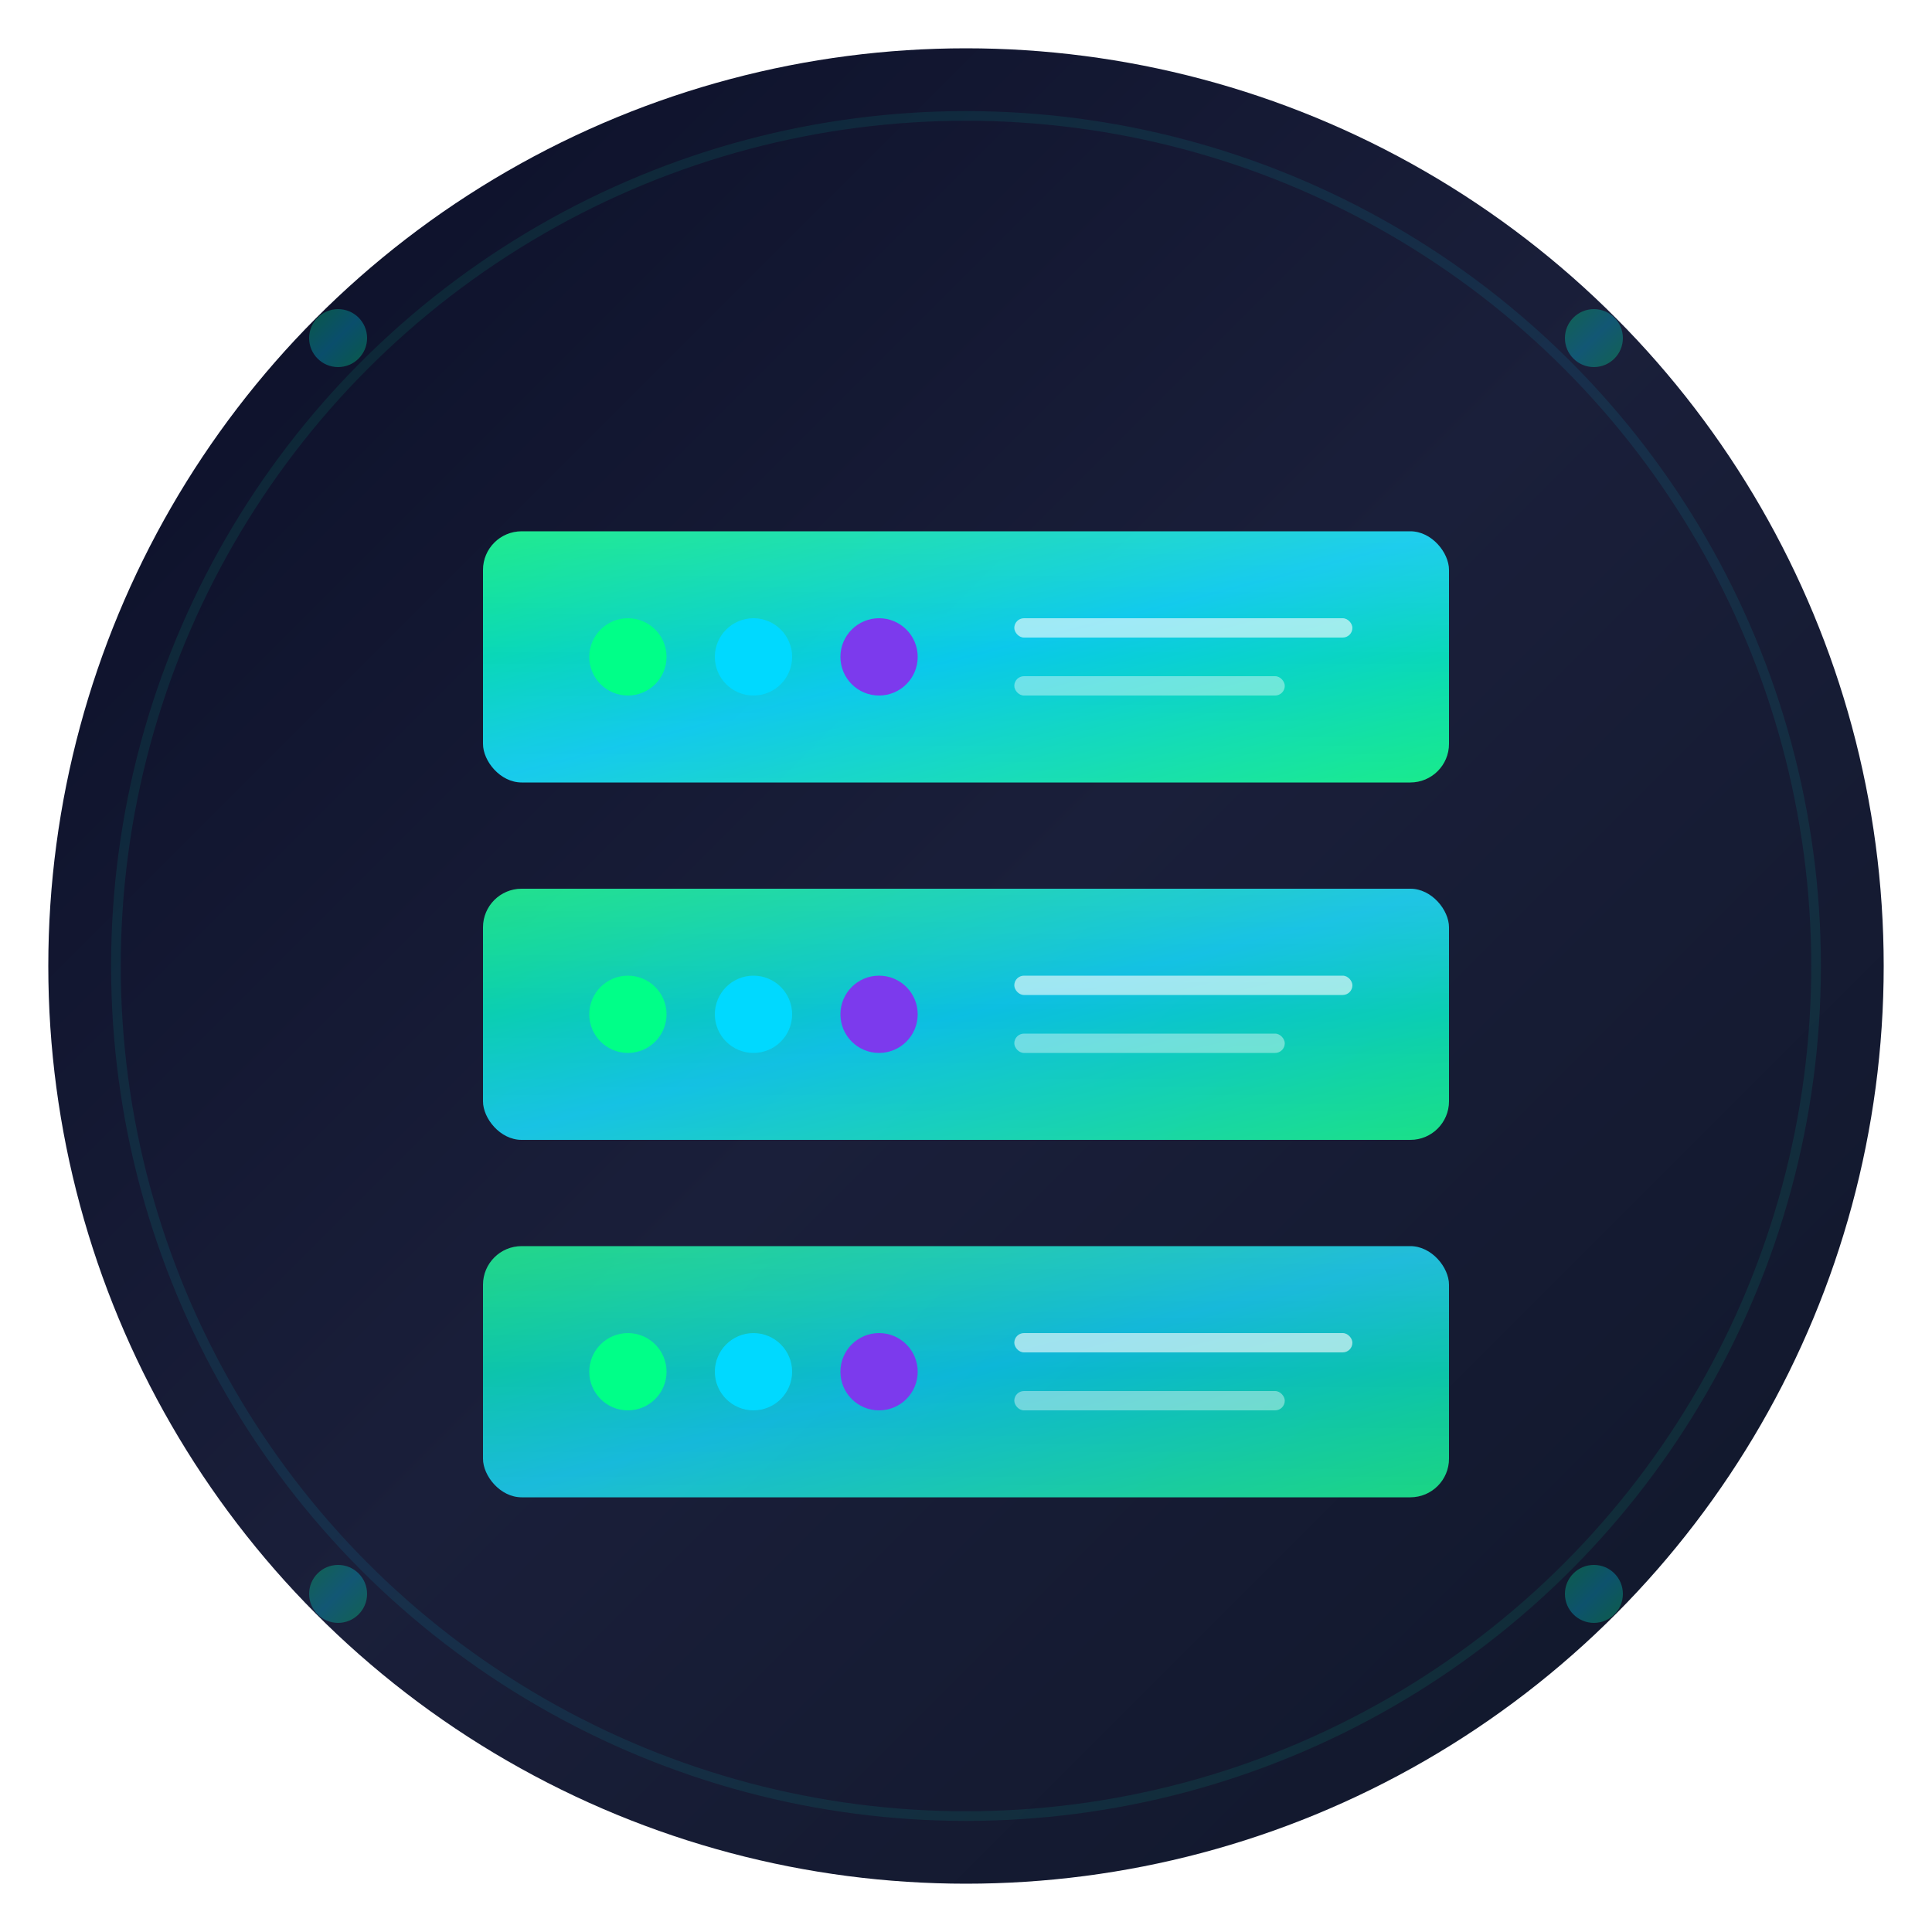 <svg xmlns="http://www.w3.org/2000/svg" viewBox="0 0 200 200">
  <defs>
    <!-- Premium gradient background -->
    <linearGradient id="bgGrad" x1="0%" y1="0%" x2="100%" y2="100%">
      <stop offset="0%" style="stop-color:#0a0e27;stop-opacity:1" />
      <stop offset="50%" style="stop-color:#1a1f3a;stop-opacity:1" />
      <stop offset="100%" style="stop-color:#0f1629;stop-opacity:1" />
    </linearGradient>
    
    <!-- Premium green gradient for main elements -->
    <linearGradient id="greenGrad" x1="0%" y1="0%" x2="100%" y2="100%">
      <stop offset="0%" style="stop-color:#00ff88;stop-opacity:1" />
      <stop offset="50%" style="stop-color:#00d9ff;stop-opacity:1" />
      <stop offset="100%" style="stop-color:#00ff88;stop-opacity:1" />
    </linearGradient>
    
    <!-- Metallic shine effect -->
    <linearGradient id="shine" x1="0%" y1="0%" x2="0%" y2="100%">
      <stop offset="0%" style="stop-color:#ffffff;stop-opacity:0.4" />
      <stop offset="50%" style="stop-color:#ffffff;stop-opacity:0.1" />
      <stop offset="100%" style="stop-color:#ffffff;stop-opacity:0.3" />
    </linearGradient>
    
    <!-- Glow filter -->
    <filter id="glow">
      <feGaussianBlur stdDeviation="3" result="coloredBlur"/>
      <feMerge>
        <feMergeNode in="coloredBlur"/>
        <feMergeNode in="SourceGraphic"/>
      </feMerge>
    </filter>
    
    <!-- Shadow -->
    <filter id="shadow">
      <feDropShadow dx="0" dy="4" stdDeviation="6" flood-opacity="0.5"/>
    </filter>
  </defs>
  
  <!-- Dark premium background circle -->
  <circle cx="100" cy="100" r="95" fill="url(#bgGrad)" filter="url(#shadow)"/>
  
  <!-- Outer glow ring -->
  <circle cx="100" cy="100" r="88" fill="none" stroke="url(#greenGrad)" stroke-width="1" opacity="0.3" filter="url(#glow)"/>
  
  <!-- Premium 3D server/node stack -->
  
  <!-- Top server - with 3D depth -->
  <g filter="url(#glow)">
    <!-- Main body -->
    <rect x="50" y="55" width="100" height="26" rx="4" fill="url(#greenGrad)" opacity="0.9"/>
    <rect x="50" y="55" width="100" height="26" rx="4" fill="url(#shine)" opacity="0.3"/>
    
    <!-- Status lights with glow -->
    <circle cx="65" cy="68" r="4" fill="#00ff88" filter="url(#glow)"/>
    <circle cx="78" cy="68" r="4" fill="#00d9ff" filter="url(#glow)"/>
    <circle cx="91" cy="68" r="4" fill="#7c3aed" filter="url(#glow)"/>
    
    <!-- Data lines -->
    <rect x="105" y="64" width="35" height="2" rx="1" fill="#ffffff" opacity="0.6"/>
    <rect x="105" y="70" width="28" height="2" rx="1" fill="#ffffff" opacity="0.4"/>
  </g>
  
  <!-- Middle server -->
  <g filter="url(#glow)">
    <!-- Main body -->
    <rect x="50" y="92" width="100" height="26" rx="4" fill="url(#greenGrad)" opacity="0.85"/>
    <rect x="50" y="92" width="100" height="26" rx="4" fill="url(#shine)" opacity="0.3"/>
    
    <!-- Status lights with glow -->
    <circle cx="65" cy="105" r="4" fill="#00ff88" filter="url(#glow)"/>
    <circle cx="78" cy="105" r="4" fill="#00d9ff" filter="url(#glow)"/>
    <circle cx="91" cy="105" r="4" fill="#7c3aed" filter="url(#glow)"/>
    
    <!-- Data lines -->
    <rect x="105" y="101" width="35" height="2" rx="1" fill="#ffffff" opacity="0.6"/>
    <rect x="105" y="107" width="28" height="2" rx="1" fill="#ffffff" opacity="0.4"/>
  </g>
  
  <!-- Bottom server -->
  <g filter="url(#glow)">
    <!-- Main body -->
    <rect x="50" y="129" width="100" height="26" rx="4" fill="url(#greenGrad)" opacity="0.8"/>
    <rect x="50" y="129" width="100" height="26" rx="4" fill="url(#shine)" opacity="0.3"/>
    
    <!-- Status lights with glow -->
    <circle cx="65" cy="142" r="4" fill="#00ff88" filter="url(#glow)"/>
    <circle cx="78" cy="142" r="4" fill="#00d9ff" filter="url(#glow)"/>
    <circle cx="91" cy="142" r="4" fill="#7c3aed" filter="url(#glow)"/>
    
    <!-- Data lines -->
    <rect x="105" y="138" width="35" height="2" rx="1" fill="#ffffff" opacity="0.6"/>
    <rect x="105" y="144" width="28" height="2" rx="1" fill="#ffffff" opacity="0.4"/>
  </g>
  
  <!-- Connection lines between servers -->
  <line x1="60" y1="81" x2="60" y2="92" stroke="url(#greenGrad)" stroke-width="2" opacity="0.4"/>
  <line x1="140" y1="81" x2="140" y2="92" stroke="url(#greenGrad)" stroke-width="2" opacity="0.4"/>
  
  <line x1="60" y1="118" x2="60" y2="129" stroke="url(#greenGrad)" stroke-width="2" opacity="0.4"/>
  <line x1="140" y1="118" x2="140" y2="129" stroke="url(#greenGrad)" stroke-width="2" opacity="0.4"/>
  
  <!-- Subtle accent circles in corners -->
  <circle cx="35" cy="35" r="3" fill="url(#greenGrad)" opacity="0.3"/>
  <circle cx="165" cy="35" r="3" fill="url(#greenGrad)" opacity="0.3"/>
  <circle cx="35" cy="165" r="3" fill="url(#greenGrad)" opacity="0.3"/>
  <circle cx="165" cy="165" r="3" fill="url(#greenGrad)" opacity="0.3"/>
</svg>
